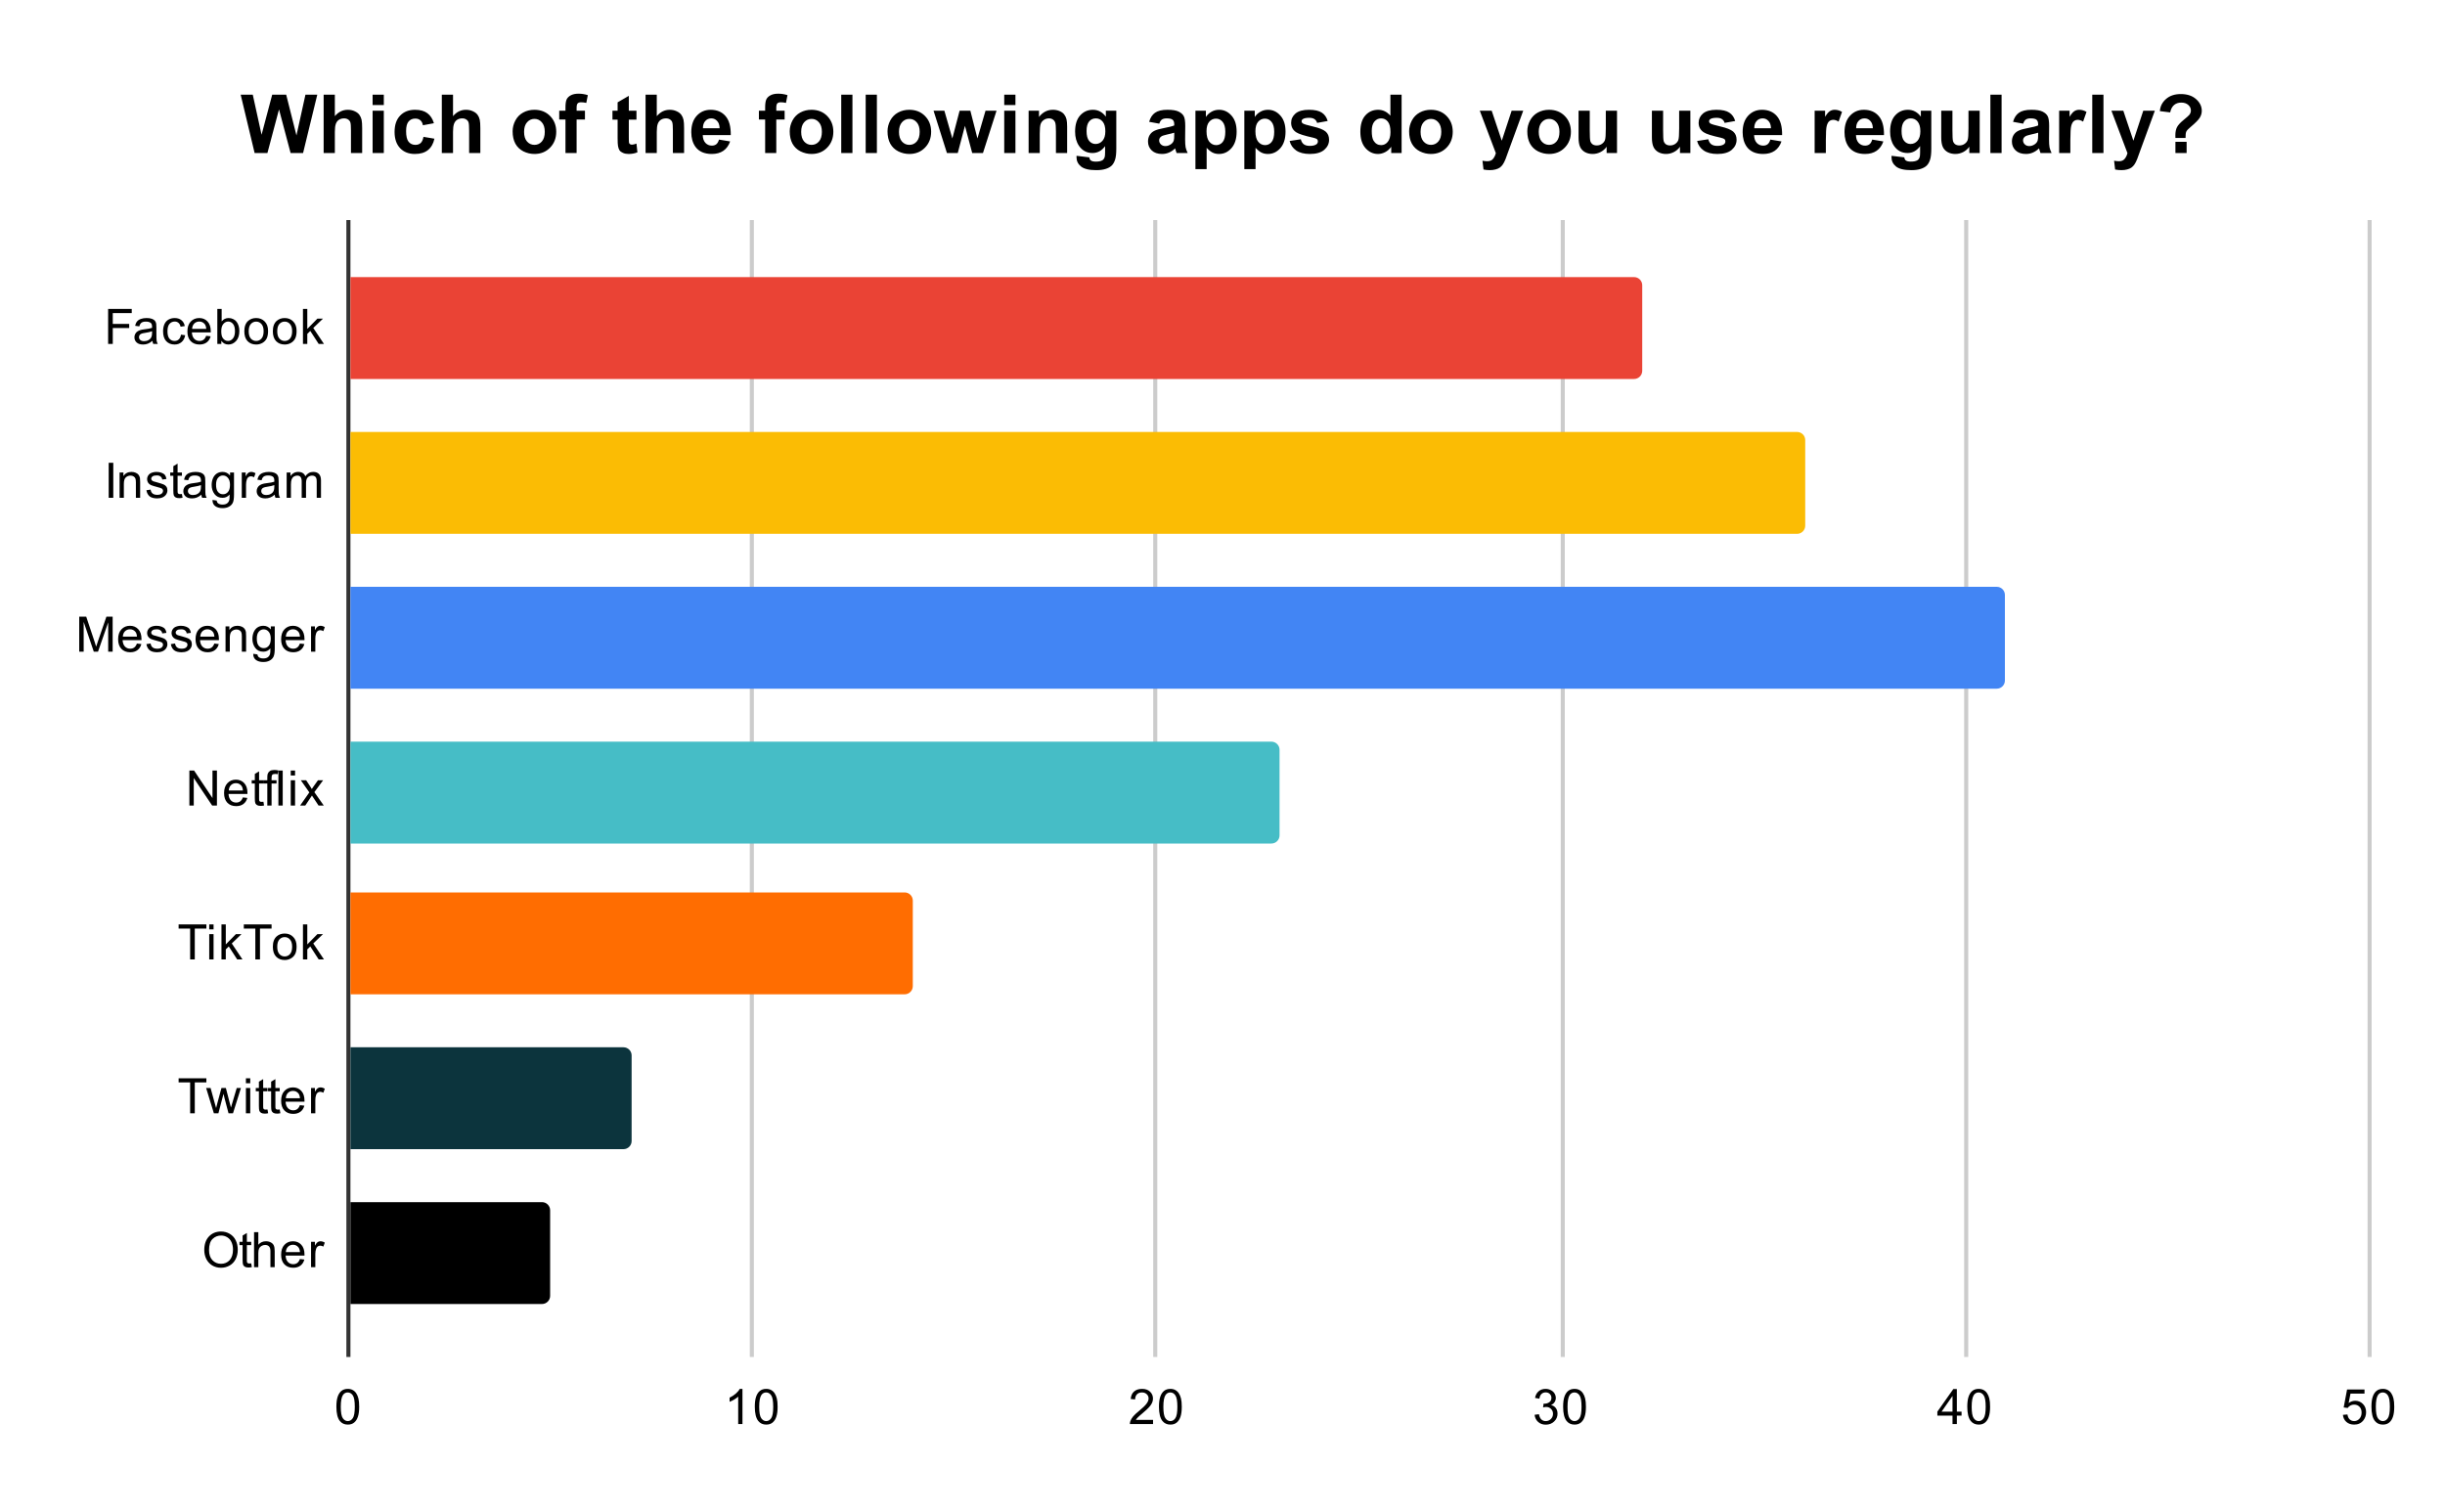 <svg version="1.1" viewBox="0.0 0.0 600.0 371.0" fill="none" stroke="none" stroke-linecap="square" stroke-miterlimit="10" width="600" height="371" xmlns:xlink="http://www.w3.org/1999/xlink" xmlns="http://www.w3.org/2000/svg"><path fill="#ffffff" d="M0 0L600.0 0L600.0 371.0L0 371.0L0 0Z" fill-rule="nonzero"/><path stroke="#333333" stroke-width="1.0" stroke-linecap="butt" d="M85.5 54.5L85.5 332.5" fill-rule="nonzero"/><path stroke="#cccccc" stroke-width="1.0" stroke-linecap="butt" d="M184.5 54.5L184.5 332.5" fill-rule="nonzero"/><path stroke="#cccccc" stroke-width="1.0" stroke-linecap="butt" d="M283.5 54.5L283.5 332.5" fill-rule="nonzero"/><path stroke="#cccccc" stroke-width="1.0" stroke-linecap="butt" d="M383.5 54.5L383.5 332.5" fill-rule="nonzero"/><path stroke="#cccccc" stroke-width="1.0" stroke-linecap="butt" d="M482.5 54.5L482.5 332.5" fill-rule="nonzero"/><path stroke="#cccccc" stroke-width="1.0" stroke-linecap="butt" d="M581.5 54.5L581.5 332.5" fill-rule="nonzero"/><clipPath id="id_0"><path d="M85.55 54.917L581.45 54.917L581.45 332.45L85.55 332.45L85.55 54.917Z" clip-rule="nonzero"/></clipPath><path stroke="#000000" stroke-width="2.0" stroke-linecap="butt" stroke-opacity="0.0" clip-path="url(#id_0)" d="M86.0 93.0L86.0 68.0L401.0 68.0C402.105 68.0 403.0 68.895 403.0 70.0L403.0 91.0C403.0 92.105 402.105 93.0 401.0 93.0Z" fill-rule="nonzero"/><path fill="#ea4335" clip-path="url(#id_0)" d="M86.0 93.0L86.0 68.0L401.0 68.0C402.105 68.0 403.0 68.895 403.0 70.0L403.0 91.0C403.0 92.105 402.105 93.0 401.0 93.0Z" fill-rule="nonzero"/><path stroke="#000000" stroke-width="2.0" stroke-linecap="butt" stroke-opacity="0.0" clip-path="url(#id_0)" d="M86.0 131.0L86.0 106.0L441.0 106.0C442.105 106.0 443.0 106.895 443.0 108.0L443.0 129.0C443.0 130.105 442.105 131.0 441.0 131.0Z" fill-rule="nonzero"/><path fill="#fbbc04" clip-path="url(#id_0)" d="M86.0 131.0L86.0 106.0L441.0 106.0C442.105 106.0 443.0 106.895 443.0 108.0L443.0 129.0C443.0 130.105 442.105 131.0 441.0 131.0Z" fill-rule="nonzero"/><path stroke="#000000" stroke-width="2.0" stroke-linecap="butt" stroke-opacity="0.0" clip-path="url(#id_0)" d="M86.0 169.0L86.0 144.0L490.0 144.0C491.105 144.0 492.0 144.895 492.0 146.0L492.0 167.0C492.0 168.105 491.105 169.0 490.0 169.0Z" fill-rule="nonzero"/><path fill="#4285f4" clip-path="url(#id_0)" d="M86.0 169.0L86.0 144.0L490.0 144.0C491.105 144.0 492.0 144.895 492.0 146.0L492.0 167.0C492.0 168.105 491.105 169.0 490.0 169.0Z" fill-rule="nonzero"/><path stroke="#000000" stroke-width="2.0" stroke-linecap="butt" stroke-opacity="0.0" clip-path="url(#id_0)" d="M86.0 207.0L86.0 182.0L312.0 182.0C313.105 182.0 314.0 182.895 314.0 184.0L314.0 205.0C314.0 206.105 313.105 207.0 312.0 207.0Z" fill-rule="nonzero"/><path fill="#46bdc6" clip-path="url(#id_0)" d="M86.0 207.0L86.0 182.0L312.0 182.0C313.105 182.0 314.0 182.895 314.0 184.0L314.0 205.0C314.0 206.105 313.105 207.0 312.0 207.0Z" fill-rule="nonzero"/><path stroke="#000000" stroke-width="2.0" stroke-linecap="butt" stroke-opacity="0.0" clip-path="url(#id_0)" d="M86.0 244.0L86.0 219.0L222.0 219.0C223.105 219.0 224.0 219.895 224.0 221.0L224.0 242.0C224.0 243.105 223.105 244.0 222.0 244.0Z" fill-rule="nonzero"/><path fill="#ff6d01" clip-path="url(#id_0)" d="M86.0 244.0L86.0 219.0L222.0 219.0C223.105 219.0 224.0 219.895 224.0 221.0L224.0 242.0C224.0 243.105 223.105 244.0 222.0 244.0Z" fill-rule="nonzero"/><path stroke="#000000" stroke-width="2.0" stroke-linecap="butt" stroke-opacity="0.0" clip-path="url(#id_0)" d="M86.0 282.0L86.0 257.0L153.0 257.0C154.105 257.0 155.0 257.895 155.0 259.0L155.0 280.0C155.0 281.105 154.105 282.0 153.0 282.0Z" fill-rule="nonzero"/><path fill="#0c343d" clip-path="url(#id_0)" d="M86.0 282.0L86.0 257.0L153.0 257.0C154.105 257.0 155.0 257.895 155.0 259.0L155.0 280.0C155.0 281.105 154.105 282.0 153.0 282.0Z" fill-rule="nonzero"/><path stroke="#000000" stroke-width="2.0" stroke-linecap="butt" stroke-opacity="0.0" clip-path="url(#id_0)" d="M86.0 320.0L86.0 295.0L133.0 295.0C134.105 295.0 135.0 295.895 135.0 297.0L135.0 318.0C135.0 319.105 134.105 320.0 133.0 320.0Z" fill-rule="nonzero"/><path fill="#000000" clip-path="url(#id_0)" d="M86.0 320.0L86.0 295.0L133.0 295.0C134.105 295.0 135.0 295.895 135.0 297.0L135.0 318.0C135.0 319.105 134.105 320.0 133.0 320.0Z" fill-rule="nonzero"/><path fill="#000000" d="M26.534 84.404L26.534 75.811L32.331 75.811L32.331 76.826L27.675 76.826L27.675 79.483L31.706 79.483L31.706 80.498L27.675 80.498L27.675 84.404L26.534 84.404ZM37.409 83.639Q36.816 84.139 36.269 84.342Q35.737 84.545 35.112 84.545Q34.081 84.545 33.534 84.045Q32.987 83.545 32.987 82.764Q32.987 82.311 33.191 81.936Q33.394 81.545 33.737 81.326Q34.081 81.092 34.503 80.983Q34.8 80.889 35.441 80.811Q36.706 80.67 37.316 80.451Q37.316 80.233 37.316 80.186Q37.316 79.529 37.019 79.264Q36.612 78.92 35.816 78.92Q35.081 78.92 34.722 79.186Q34.362 79.436 34.191 80.092L33.159 79.951Q33.3 79.295 33.628 78.889Q33.956 78.483 34.566 78.264Q35.175 78.045 35.972 78.045Q36.769 78.045 37.269 78.233Q37.769 78.42 38.003 78.701Q38.237 78.983 38.331 79.42Q38.378 79.686 38.378 80.389L38.378 81.795Q38.378 83.264 38.441 83.654Q38.519 84.045 38.722 84.404L37.612 84.404Q37.456 84.076 37.409 83.639ZM37.316 81.279Q36.737 81.514 35.597 81.686Q34.941 81.779 34.675 81.904Q34.409 82.014 34.253 82.233Q34.112 82.451 34.112 82.733Q34.112 83.154 34.425 83.436Q34.753 83.717 35.362 83.717Q35.972 83.717 36.441 83.451Q36.925 83.186 37.144 82.717Q37.316 82.358 37.316 81.67L37.316 81.279ZM44.409 82.123L45.441 82.264Q45.269 83.326 44.566 83.936Q43.862 84.545 42.847 84.545Q41.566 84.545 40.784 83.717Q40.019 82.873 40.019 81.311Q40.019 80.311 40.347 79.561Q40.691 78.795 41.362 78.42Q42.05 78.045 42.862 78.045Q43.862 78.045 44.503 78.561Q45.159 79.061 45.347 80.014L44.316 80.17Q44.175 79.545 43.8 79.233Q43.425 78.904 42.894 78.904Q42.097 78.904 41.597 79.483Q41.097 80.045 41.097 81.279Q41.097 82.545 41.581 83.108Q42.066 83.67 42.831 83.67Q43.456 83.67 43.862 83.295Q44.284 82.92 44.409 82.123ZM50.597 82.404L51.691 82.529Q51.441 83.483 50.737 84.014Q50.034 84.545 48.956 84.545Q47.597 84.545 46.784 83.701Q45.987 82.858 45.987 81.342Q45.987 79.779 46.8 78.92Q47.612 78.045 48.894 78.045Q50.144 78.045 50.925 78.889Q51.722 79.733 51.722 81.279Q51.722 81.373 51.722 81.561L47.081 81.561Q47.144 82.592 47.659 83.139Q48.175 83.67 48.956 83.67Q49.534 83.67 49.941 83.373Q50.362 83.061 50.597 82.404ZM47.144 80.701L50.612 80.701Q50.55 79.904 50.222 79.514Q49.706 78.904 48.909 78.904Q48.175 78.904 47.675 79.389Q47.191 79.873 47.144 80.701ZM54.316 84.404L53.331 84.404L53.331 75.811L54.394 75.811L54.394 78.873Q55.066 78.045 56.097 78.045Q56.675 78.045 57.175 78.279Q57.691 78.498 58.019 78.92Q58.362 79.342 58.55 79.936Q58.737 80.529 58.737 81.201Q58.737 82.795 57.941 83.67Q57.144 84.545 56.05 84.545Q54.941 84.545 54.316 83.623L54.316 84.404ZM54.3 81.248Q54.3 82.358 54.612 82.858Q55.112 83.67 55.956 83.67Q56.644 83.67 57.144 83.076Q57.659 82.483 57.659 81.279Q57.659 80.061 57.175 79.483Q56.691 78.904 56.003 78.904Q55.316 78.904 54.8 79.514Q54.3 80.108 54.3 81.248ZM59.956 81.295Q59.956 79.561 60.909 78.733Q61.706 78.045 62.862 78.045Q64.144 78.045 64.956 78.889Q65.784 79.717 65.784 81.201Q65.784 82.404 65.425 83.092Q65.066 83.779 64.362 84.17Q63.675 84.545 62.862 84.545Q61.566 84.545 60.753 83.717Q59.956 82.873 59.956 81.295ZM61.034 81.295Q61.034 82.483 61.55 83.076Q62.081 83.67 62.862 83.67Q63.659 83.67 64.175 83.076Q64.691 82.483 64.691 81.264Q64.691 80.108 64.159 79.514Q63.644 78.92 62.862 78.92Q62.081 78.92 61.55 79.514Q61.034 80.092 61.034 81.295ZM66.956 81.295Q66.956 79.561 67.909 78.733Q68.706 78.045 69.862 78.045Q71.144 78.045 71.956 78.889Q72.784 79.717 72.784 81.201Q72.784 82.404 72.425 83.092Q72.066 83.779 71.362 84.17Q70.675 84.545 69.862 84.545Q68.566 84.545 67.753 83.717Q66.956 82.873 66.956 81.295ZM68.034 81.295Q68.034 82.483 68.55 83.076Q69.081 83.67 69.862 83.67Q70.659 83.67 71.175 83.076Q71.691 82.483 71.691 81.264Q71.691 80.108 71.159 79.514Q70.644 78.92 69.862 78.92Q69.081 78.92 68.55 79.514Q68.034 80.092 68.034 81.295ZM74.347 84.404L74.347 75.811L75.409 75.811L75.409 80.717L77.894 78.186L79.269 78.186L76.878 80.483L79.503 84.404L78.206 84.404L76.144 81.217L75.409 81.936L75.409 84.404L74.347 84.404Z" fill-rule="nonzero"/><path fill="#000000" d="M26.675 122.164L26.675 113.57L27.8 113.57L27.8 122.164L26.675 122.164ZM29.347 122.164L29.347 115.945L30.284 115.945L30.284 116.82Q30.972 115.805 32.269 115.805Q32.831 115.805 33.3 116.008Q33.784 116.211 34.019 116.539Q34.253 116.867 34.347 117.305Q34.394 117.602 34.394 118.336L34.394 122.164L33.347 122.164L33.347 118.383Q33.347 117.727 33.222 117.414Q33.097 117.102 32.784 116.914Q32.472 116.711 32.05 116.711Q31.378 116.711 30.878 117.148Q30.394 117.57 30.394 118.758L30.394 122.164L29.347 122.164ZM35.925 120.305L36.956 120.148Q37.05 120.773 37.441 121.102Q37.847 121.43 38.581 121.43Q39.3 121.43 39.644 121.148Q40.003 120.852 40.003 120.445Q40.003 120.086 39.691 119.883Q39.472 119.742 38.612 119.523Q37.456 119.227 37.003 119.023Q36.566 118.805 36.331 118.43Q36.097 118.055 36.097 117.586Q36.097 117.18 36.284 116.82Q36.472 116.461 36.8 116.227Q37.05 116.055 37.472 115.93Q37.894 115.805 38.394 115.805Q39.112 115.805 39.659 116.023Q40.222 116.227 40.487 116.586Q40.753 116.945 40.847 117.539L39.816 117.68Q39.753 117.211 39.409 116.945Q39.081 116.664 38.456 116.664Q37.737 116.664 37.425 116.914Q37.112 117.148 37.112 117.477Q37.112 117.68 37.237 117.836Q37.378 118.008 37.644 118.117Q37.8 118.18 38.581 118.383Q39.706 118.695 40.144 118.883Q40.581 119.07 40.831 119.43Q41.081 119.789 41.081 120.336Q41.081 120.867 40.769 121.336Q40.472 121.789 39.894 122.055Q39.316 122.305 38.581 122.305Q37.362 122.305 36.722 121.805Q36.097 121.289 35.925 120.305ZM44.644 121.227L44.8 122.148Q44.347 122.242 44.003 122.242Q43.425 122.242 43.112 122.07Q42.8 121.883 42.659 121.586Q42.534 121.289 42.534 120.336L42.534 116.758L41.769 116.758L41.769 115.945L42.534 115.945L42.534 114.398L43.581 113.773L43.581 115.945L44.644 115.945L44.644 116.758L43.581 116.758L43.581 120.398Q43.581 120.852 43.628 120.977Q43.691 121.102 43.816 121.18Q43.941 121.258 44.175 121.258Q44.362 121.258 44.644 121.227ZM49.409 121.398Q48.816 121.898 48.269 122.102Q47.737 122.305 47.112 122.305Q46.081 122.305 45.534 121.805Q44.987 121.305 44.987 120.523Q44.987 120.07 45.191 119.695Q45.394 119.305 45.737 119.086Q46.081 118.852 46.503 118.742Q46.8 118.648 47.441 118.57Q48.706 118.43 49.316 118.211Q49.316 117.992 49.316 117.945Q49.316 117.289 49.019 117.023Q48.612 116.68 47.816 116.68Q47.081 116.68 46.722 116.945Q46.362 117.195 46.191 117.852L45.159 117.711Q45.3 117.055 45.628 116.648Q45.956 116.242 46.566 116.023Q47.175 115.805 47.972 115.805Q48.769 115.805 49.269 115.992Q49.769 116.18 50.003 116.461Q50.237 116.742 50.331 117.18Q50.378 117.445 50.378 118.148L50.378 119.555Q50.378 121.023 50.441 121.414Q50.519 121.805 50.722 122.164L49.612 122.164Q49.456 121.836 49.409 121.398ZM49.316 119.039Q48.737 119.273 47.597 119.445Q46.941 119.539 46.675 119.664Q46.409 119.773 46.253 119.992Q46.112 120.211 46.112 120.492Q46.112 120.914 46.425 121.195Q46.753 121.477 47.362 121.477Q47.972 121.477 48.441 121.211Q48.925 120.945 49.144 120.477Q49.316 120.117 49.316 119.43L49.316 119.039ZM52.144 122.68L53.175 122.836Q53.237 123.305 53.534 123.523Q53.925 123.82 54.597 123.82Q55.331 123.82 55.722 123.523Q56.128 123.227 56.269 122.711Q56.362 122.383 56.347 121.352Q55.659 122.164 54.628 122.164Q53.347 122.164 52.644 121.242Q51.941 120.305 51.941 119.023Q51.941 118.133 52.253 117.383Q52.581 116.617 53.191 116.211Q53.8 115.805 54.628 115.805Q55.737 115.805 56.456 116.695L56.456 115.945L57.425 115.945L57.425 121.32Q57.425 122.773 57.128 123.383Q56.831 123.992 56.191 124.336Q55.55 124.695 54.612 124.695Q53.503 124.695 52.816 124.195Q52.128 123.695 52.144 122.68ZM53.019 118.945Q53.019 120.164 53.503 120.727Q53.987 121.289 54.722 121.289Q55.456 121.289 55.941 120.727Q56.441 120.164 56.441 118.977Q56.441 117.836 55.925 117.258Q55.425 116.68 54.706 116.68Q54.003 116.68 53.503 117.258Q53.019 117.82 53.019 118.945ZM59.331 122.164L59.331 115.945L60.284 115.945L60.284 116.883Q60.644 116.227 60.941 116.023Q61.253 115.805 61.628 115.805Q62.159 115.805 62.706 116.133L62.347 117.117Q61.956 116.883 61.581 116.883Q61.222 116.883 60.941 117.102Q60.675 117.305 60.566 117.68Q60.378 118.242 60.378 118.898L60.378 122.164L59.331 122.164ZM67.409 121.398Q66.816 121.898 66.269 122.102Q65.737 122.305 65.112 122.305Q64.081 122.305 63.534 121.805Q62.987 121.305 62.987 120.523Q62.987 120.07 63.191 119.695Q63.394 119.305 63.737 119.086Q64.081 118.852 64.503 118.742Q64.8 118.648 65.441 118.57Q66.706 118.43 67.316 118.211Q67.316 117.992 67.316 117.945Q67.316 117.289 67.019 117.023Q66.612 116.68 65.816 116.68Q65.081 116.68 64.722 116.945Q64.362 117.195 64.191 117.852L63.159 117.711Q63.3 117.055 63.628 116.648Q63.956 116.242 64.566 116.023Q65.175 115.805 65.972 115.805Q66.769 115.805 67.269 115.992Q67.769 116.18 68.003 116.461Q68.237 116.742 68.331 117.18Q68.378 117.445 68.378 118.148L68.378 119.555Q68.378 121.023 68.441 121.414Q68.519 121.805 68.722 122.164L67.612 122.164Q67.456 121.836 67.409 121.398ZM67.316 119.039Q66.737 119.273 65.597 119.445Q64.941 119.539 64.675 119.664Q64.409 119.773 64.253 119.992Q64.112 120.211 64.112 120.492Q64.112 120.914 64.425 121.195Q64.753 121.477 65.362 121.477Q65.972 121.477 66.441 121.211Q66.925 120.945 67.144 120.477Q67.316 120.117 67.316 119.43L67.316 119.039ZM70.347 122.164L70.347 115.945L71.284 115.945L71.284 116.82Q71.581 116.352 72.066 116.086Q72.55 115.805 73.175 115.805Q73.862 115.805 74.3 116.086Q74.753 116.367 74.925 116.883Q75.675 115.805 76.847 115.805Q77.784 115.805 78.269 116.32Q78.769 116.82 78.769 117.898L78.769 122.164L77.722 122.164L77.722 118.242Q77.722 117.617 77.612 117.336Q77.519 117.055 77.253 116.883Q76.987 116.711 76.612 116.711Q75.956 116.711 75.519 117.148Q75.097 117.586 75.097 118.555L75.097 122.164L74.034 122.164L74.034 118.117Q74.034 117.414 73.769 117.07Q73.519 116.711 72.941 116.711Q72.487 116.711 72.112 116.945Q71.737 117.18 71.566 117.633Q71.394 118.086 71.394 118.93L71.394 122.164L70.347 122.164Z" fill-rule="nonzero"/><path fill="#000000" d="M19.441 159.924L19.441 151.33L21.159 151.33L23.191 157.408Q23.472 158.267 23.597 158.689Q23.738 158.221 24.05 157.314L26.113 151.33L27.644 151.33L27.644 159.924L26.55 159.924L26.55 152.736L24.05 159.924L23.019 159.924L20.534 152.611L20.534 159.924L19.441 159.924ZM33.597 157.924L34.691 158.049Q34.441 159.002 33.737 159.533Q33.034 160.064 31.956 160.064Q30.597 160.064 29.784 159.221Q28.988 158.377 28.988 156.861Q28.988 155.299 29.8 154.439Q30.613 153.564 31.894 153.564Q33.144 153.564 33.925 154.408Q34.722 155.252 34.722 156.799Q34.722 156.892 34.722 157.08L30.081 157.08Q30.144 158.111 30.659 158.658Q31.175 159.189 31.956 159.189Q32.534 159.189 32.941 158.892Q33.362 158.58 33.597 157.924ZM30.144 156.221L33.612 156.221Q33.55 155.424 33.222 155.033Q32.706 154.424 31.909 154.424Q31.175 154.424 30.675 154.908Q30.191 155.392 30.144 156.221ZM35.925 158.064L36.956 157.908Q37.05 158.533 37.441 158.861Q37.847 159.189 38.581 159.189Q39.3 159.189 39.644 158.908Q40.003 158.611 40.003 158.205Q40.003 157.846 39.691 157.642Q39.472 157.502 38.612 157.283Q37.456 156.986 37.003 156.783Q36.566 156.564 36.331 156.189Q36.097 155.814 36.097 155.346Q36.097 154.939 36.284 154.58Q36.472 154.221 36.8 153.986Q37.05 153.814 37.472 153.689Q37.894 153.564 38.394 153.564Q39.112 153.564 39.659 153.783Q40.222 153.986 40.487 154.346Q40.753 154.705 40.847 155.299L39.816 155.439Q39.753 154.971 39.409 154.705Q39.081 154.424 38.456 154.424Q37.737 154.424 37.425 154.674Q37.112 154.908 37.112 155.236Q37.112 155.439 37.237 155.596Q37.378 155.767 37.644 155.877Q37.8 155.939 38.581 156.142Q39.706 156.455 40.144 156.642Q40.581 156.83 40.831 157.189Q41.081 157.549 41.081 158.096Q41.081 158.627 40.769 159.096Q40.472 159.549 39.894 159.814Q39.316 160.064 38.581 160.064Q37.362 160.064 36.722 159.564Q36.097 159.049 35.925 158.064ZM41.925 158.064L42.956 157.908Q43.05 158.533 43.441 158.861Q43.847 159.189 44.581 159.189Q45.3 159.189 45.644 158.908Q46.003 158.611 46.003 158.205Q46.003 157.846 45.691 157.642Q45.472 157.502 44.612 157.283Q43.456 156.986 43.003 156.783Q42.566 156.564 42.331 156.189Q42.097 155.814 42.097 155.346Q42.097 154.939 42.284 154.58Q42.472 154.221 42.8 153.986Q43.05 153.814 43.472 153.689Q43.894 153.564 44.394 153.564Q45.112 153.564 45.659 153.783Q46.222 153.986 46.487 154.346Q46.753 154.705 46.847 155.299L45.816 155.439Q45.753 154.971 45.409 154.705Q45.081 154.424 44.456 154.424Q43.737 154.424 43.425 154.674Q43.112 154.908 43.112 155.236Q43.112 155.439 43.237 155.596Q43.378 155.767 43.644 155.877Q43.8 155.939 44.581 156.142Q45.706 156.455 46.144 156.642Q46.581 156.83 46.831 157.189Q47.081 157.549 47.081 158.096Q47.081 158.627 46.769 159.096Q46.472 159.549 45.894 159.814Q45.316 160.064 44.581 160.064Q43.362 160.064 42.722 159.564Q42.097 159.049 41.925 158.064ZM52.597 157.924L53.691 158.049Q53.441 159.002 52.737 159.533Q52.034 160.064 50.956 160.064Q49.597 160.064 48.784 159.221Q47.987 158.377 47.987 156.861Q47.987 155.299 48.8 154.439Q49.612 153.564 50.894 153.564Q52.144 153.564 52.925 154.408Q53.722 155.252 53.722 156.799Q53.722 156.892 53.722 157.08L49.081 157.08Q49.144 158.111 49.659 158.658Q50.175 159.189 50.956 159.189Q51.534 159.189 51.941 158.892Q52.362 158.58 52.597 157.924ZM49.144 156.221L52.612 156.221Q52.55 155.424 52.222 155.033Q51.706 154.424 50.909 154.424Q50.175 154.424 49.675 154.908Q49.191 155.392 49.144 156.221ZM55.347 159.924L55.347 153.705L56.284 153.705L56.284 154.58Q56.972 153.564 58.269 153.564Q58.831 153.564 59.3 153.767Q59.784 153.971 60.019 154.299Q60.253 154.627 60.347 155.064Q60.394 155.361 60.394 156.096L60.394 159.924L59.347 159.924L59.347 156.142Q59.347 155.486 59.222 155.174Q59.097 154.861 58.784 154.674Q58.472 154.471 58.05 154.471Q57.378 154.471 56.878 154.908Q56.394 155.33 56.394 156.517L56.394 159.924L55.347 159.924ZM62.144 160.439L63.175 160.596Q63.237 161.064 63.534 161.283Q63.925 161.58 64.597 161.58Q65.331 161.58 65.722 161.283Q66.128 160.986 66.269 160.471Q66.362 160.142 66.347 159.111Q65.659 159.924 64.628 159.924Q63.347 159.924 62.644 159.002Q61.941 158.064 61.941 156.783Q61.941 155.892 62.253 155.142Q62.581 154.377 63.191 153.971Q63.8 153.564 64.628 153.564Q65.737 153.564 66.456 154.455L66.456 153.705L67.425 153.705L67.425 159.08Q67.425 160.533 67.128 161.142Q66.831 161.752 66.191 162.096Q65.55 162.455 64.612 162.455Q63.503 162.455 62.816 161.955Q62.128 161.455 62.144 160.439ZM63.019 156.705Q63.019 157.924 63.503 158.486Q63.987 159.049 64.722 159.049Q65.456 159.049 65.941 158.486Q66.441 157.924 66.441 156.736Q66.441 155.596 65.925 155.017Q65.425 154.439 64.706 154.439Q64.003 154.439 63.503 155.017Q63.019 155.58 63.019 156.705ZM73.597 157.924L74.691 158.049Q74.441 159.002 73.737 159.533Q73.034 160.064 71.956 160.064Q70.597 160.064 69.784 159.221Q68.987 158.377 68.987 156.861Q68.987 155.299 69.8 154.439Q70.612 153.564 71.894 153.564Q73.144 153.564 73.925 154.408Q74.722 155.252 74.722 156.799Q74.722 156.892 74.722 157.08L70.081 157.08Q70.144 158.111 70.659 158.658Q71.175 159.189 71.956 159.189Q72.534 159.189 72.941 158.892Q73.362 158.58 73.597 157.924ZM70.144 156.221L73.612 156.221Q73.55 155.424 73.222 155.033Q72.706 154.424 71.909 154.424Q71.175 154.424 70.675 154.908Q70.191 155.392 70.144 156.221ZM76.331 159.924L76.331 153.705L77.284 153.705L77.284 154.642Q77.644 153.986 77.941 153.783Q78.253 153.564 78.628 153.564Q79.159 153.564 79.706 153.892L79.347 154.877Q78.956 154.642 78.581 154.642Q78.222 154.642 77.941 154.861Q77.675 155.064 77.566 155.439Q77.378 156.002 77.378 156.658L77.378 159.924L76.331 159.924Z" fill-rule="nonzero"/><path fill="#000000" d="M46.472 197.683L46.472 189.09L47.628 189.09L52.144 195.84L52.144 189.09L53.237 189.09L53.237 197.683L52.066 197.683L47.55 190.933L47.55 197.683L46.472 197.683ZM59.597 195.683L60.691 195.808Q60.441 196.761 59.737 197.293Q59.034 197.824 57.956 197.824Q56.597 197.824 55.784 196.98Q54.987 196.136 54.987 194.621Q54.987 193.058 55.8 192.199Q56.612 191.324 57.894 191.324Q59.144 191.324 59.925 192.168Q60.722 193.011 60.722 194.558Q60.722 194.652 60.722 194.84L56.081 194.84Q56.144 195.871 56.659 196.418Q57.175 196.949 57.956 196.949Q58.534 196.949 58.941 196.652Q59.362 196.34 59.597 195.683ZM56.144 193.98L59.612 193.98Q59.55 193.183 59.222 192.793Q58.706 192.183 57.909 192.183Q57.175 192.183 56.675 192.668Q56.191 193.152 56.144 193.98ZM64.644 196.746L64.8 197.668Q64.347 197.761 64.003 197.761Q63.425 197.761 63.112 197.59Q62.8 197.402 62.659 197.105Q62.534 196.808 62.534 195.855L62.534 192.277L61.769 192.277L61.769 191.465L62.534 191.465L62.534 189.918L63.581 189.293L63.581 191.465L64.644 191.465L64.644 192.277L63.581 192.277L63.581 195.918Q63.581 196.371 63.628 196.496Q63.691 196.621 63.816 196.699Q63.941 196.777 64.175 196.777Q64.362 196.777 64.644 196.746ZM65.597 197.683L65.597 192.277L64.659 192.277L64.659 191.465L65.597 191.465L65.597 190.793Q65.597 190.168 65.706 189.871Q65.862 189.449 66.237 189.199Q66.628 188.949 67.316 188.949Q67.769 188.949 68.3 189.058L68.144 189.965Q67.816 189.918 67.519 189.918Q67.034 189.918 66.831 190.121Q66.644 190.324 66.644 190.886L66.644 191.465L67.862 191.465L67.862 192.277L66.644 192.277L66.644 197.683L65.597 197.683ZM68.316 197.683L68.316 189.09L69.378 189.09L69.378 197.683L68.316 197.683ZM71.347 190.308L71.347 189.09L72.409 189.09L72.409 190.308L71.347 190.308ZM71.347 197.683L71.347 191.465L72.409 191.465L72.409 197.683L71.347 197.683ZM73.644 197.683L75.909 194.449L73.816 191.465L75.128 191.465L76.081 192.918Q76.347 193.34 76.519 193.621Q76.769 193.23 76.987 192.933L78.034 191.465L79.3 191.465L77.144 194.386L79.456 197.683L78.175 197.683L76.894 195.746L76.55 195.23L74.909 197.683L73.644 197.683Z" fill-rule="nonzero"/><path fill="#000000" d="M46.659 235.443L46.659 227.865L43.831 227.865L43.831 226.849L50.644 226.849L50.644 227.865L47.8 227.865L47.8 235.443L46.659 235.443ZM51.347 228.068L51.347 226.849L52.409 226.849L52.409 228.068L51.347 228.068ZM51.347 235.443L51.347 229.224L52.409 229.224L52.409 235.443L51.347 235.443ZM54.347 235.443L54.347 226.849L55.409 226.849L55.409 231.755L57.894 229.224L59.269 229.224L56.878 231.521L59.503 235.443L58.206 235.443L56.144 232.255L55.409 232.974L55.409 235.443L54.347 235.443ZM62.659 235.443L62.659 227.865L59.831 227.865L59.831 226.849L66.644 226.849L66.644 227.865L63.8 227.865L63.8 235.443L62.659 235.443ZM66.956 232.334Q66.956 230.599 67.909 229.771Q68.706 229.084 69.862 229.084Q71.144 229.084 71.956 229.927Q72.784 230.755 72.784 232.24Q72.784 233.443 72.425 234.13Q72.066 234.818 71.362 235.209Q70.675 235.584 69.862 235.584Q68.566 235.584 67.753 234.755Q66.956 233.912 66.956 232.334ZM68.034 232.334Q68.034 233.521 68.55 234.115Q69.081 234.709 69.862 234.709Q70.659 234.709 71.175 234.115Q71.691 233.521 71.691 232.302Q71.691 231.146 71.159 230.552Q70.644 229.959 69.862 229.959Q69.081 229.959 68.55 230.552Q68.034 231.13 68.034 232.334ZM74.347 235.443L74.347 226.849L75.409 226.849L75.409 231.755L77.894 229.224L79.269 229.224L76.878 231.521L79.503 235.443L78.206 235.443L76.144 232.255L75.409 232.974L75.409 235.443L74.347 235.443Z" fill-rule="nonzero"/><path fill="#000000" d="M46.659 273.203L46.659 265.624L43.831 265.624L43.831 264.609L50.644 264.609L50.644 265.624L47.8 265.624L47.8 273.203L46.659 273.203ZM52.487 273.203L50.581 266.984L51.675 266.984L52.659 270.578L53.034 271.906Q53.066 271.812 53.362 270.624L54.347 266.984L55.425 266.984L56.362 270.593L56.675 271.781L57.034 270.578L58.097 266.984L59.128 266.984L57.175 273.203L56.081 273.203L55.097 269.468L54.847 268.421L53.597 273.203L52.487 273.203ZM60.347 265.828L60.347 264.609L61.409 264.609L61.409 265.828L60.347 265.828ZM60.347 273.203L60.347 266.984L61.409 266.984L61.409 273.203L60.347 273.203ZM65.644 272.265L65.8 273.187Q65.347 273.281 65.003 273.281Q64.425 273.281 64.112 273.109Q63.8 272.921 63.659 272.624Q63.534 272.328 63.534 271.374L63.534 267.796L62.769 267.796L62.769 266.984L63.534 266.984L63.534 265.437L64.581 264.812L64.581 266.984L65.644 266.984L65.644 267.796L64.581 267.796L64.581 271.437Q64.581 271.89 64.628 272.015Q64.691 272.14 64.816 272.218Q64.941 272.296 65.175 272.296Q65.362 272.296 65.644 272.265ZM68.644 272.265L68.8 273.187Q68.347 273.281 68.003 273.281Q67.425 273.281 67.112 273.109Q66.8 272.921 66.659 272.624Q66.534 272.328 66.534 271.374L66.534 267.796L65.769 267.796L65.769 266.984L66.534 266.984L66.534 265.437L67.581 264.812L67.581 266.984L68.644 266.984L68.644 267.796L67.581 267.796L67.581 271.437Q67.581 271.89 67.628 272.015Q67.691 272.14 67.816 272.218Q67.941 272.296 68.175 272.296Q68.362 272.296 68.644 272.265ZM73.597 271.203L74.691 271.328Q74.441 272.281 73.737 272.812Q73.034 273.343 71.956 273.343Q70.597 273.343 69.784 272.499Q68.987 271.656 68.987 270.14Q68.987 268.578 69.8 267.718Q70.612 266.843 71.894 266.843Q73.144 266.843 73.925 267.687Q74.722 268.531 74.722 270.078Q74.722 270.171 74.722 270.359L70.081 270.359Q70.144 271.39 70.659 271.937Q71.175 272.468 71.956 272.468Q72.534 272.468 72.941 272.171Q73.362 271.859 73.597 271.203ZM70.144 269.499L73.612 269.499Q73.55 268.703 73.222 268.312Q72.706 267.703 71.909 267.703Q71.175 267.703 70.675 268.187Q70.191 268.671 70.144 269.499ZM76.331 273.203L76.331 266.984L77.284 266.984L77.284 267.921Q77.644 267.265 77.941 267.062Q78.253 266.843 78.628 266.843Q79.159 266.843 79.706 267.171L79.347 268.156Q78.956 267.921 78.581 267.921Q78.222 267.921 77.941 268.14Q77.675 268.343 77.566 268.718Q77.378 269.281 77.378 269.937L77.378 273.203L76.331 273.203Z" fill-rule="nonzero"/><path fill="#000000" d="M50.128 306.775Q50.128 304.634 51.269 303.431Q52.425 302.212 54.237 302.212Q55.441 302.212 56.394 302.79Q57.347 303.353 57.847 304.368Q58.347 305.384 58.347 306.681Q58.347 307.978 57.816 309.009Q57.284 310.04 56.316 310.572Q55.362 311.103 54.237 311.103Q53.019 311.103 52.066 310.525Q51.112 309.931 50.612 308.931Q50.128 307.915 50.128 306.775ZM51.3 306.79Q51.3 308.353 52.128 309.243Q52.972 310.134 54.237 310.134Q55.519 310.134 56.347 309.243Q57.175 308.337 57.175 306.665Q57.175 305.618 56.816 304.837Q56.472 304.056 55.784 303.634Q55.097 303.197 54.253 303.197Q53.05 303.197 52.175 304.025Q51.3 304.853 51.3 306.79ZM61.644 310.025L61.8 310.947Q61.347 311.04 61.003 311.04Q60.425 311.04 60.112 310.868Q59.8 310.681 59.659 310.384Q59.534 310.087 59.534 309.134L59.534 305.556L58.769 305.556L58.769 304.743L59.534 304.743L59.534 303.197L60.581 302.572L60.581 304.743L61.644 304.743L61.644 305.556L60.581 305.556L60.581 309.197Q60.581 309.65 60.628 309.775Q60.691 309.9 60.816 309.978Q60.941 310.056 61.175 310.056Q61.362 310.056 61.644 310.025ZM62.347 310.962L62.347 302.368L63.394 302.368L63.394 305.447Q64.128 304.603 65.253 304.603Q65.956 304.603 66.456 304.884Q66.972 305.15 67.191 305.634Q67.409 306.103 67.409 307.025L67.409 310.962L66.362 310.962L66.362 307.025Q66.362 306.228 66.019 305.868Q65.675 305.509 65.05 305.509Q64.581 305.509 64.159 305.759Q63.753 305.993 63.566 306.415Q63.394 306.822 63.394 307.556L63.394 310.962L62.347 310.962ZM73.597 308.962L74.691 309.087Q74.441 310.04 73.737 310.572Q73.034 311.103 71.956 311.103Q70.597 311.103 69.784 310.259Q68.987 309.415 68.987 307.9Q68.987 306.337 69.8 305.478Q70.612 304.603 71.894 304.603Q73.144 304.603 73.925 305.447Q74.722 306.29 74.722 307.837Q74.722 307.931 74.722 308.118L70.081 308.118Q70.144 309.15 70.659 309.697Q71.175 310.228 71.956 310.228Q72.534 310.228 72.941 309.931Q73.362 309.618 73.597 308.962ZM70.144 307.259L73.612 307.259Q73.55 306.462 73.222 306.072Q72.706 305.462 71.909 305.462Q71.175 305.462 70.675 305.947Q70.191 306.431 70.144 307.259ZM76.331 310.962L76.331 304.743L77.284 304.743L77.284 305.681Q77.644 305.025 77.941 304.822Q78.253 304.603 78.628 304.603Q79.159 304.603 79.706 304.931L79.347 305.915Q78.956 305.681 78.581 305.681Q78.222 305.681 77.941 305.9Q77.675 306.103 77.566 306.478Q77.378 307.04 77.378 307.697L77.378 310.962L76.331 310.962Z" fill-rule="nonzero"/><path fill="#000000" d="M82.55 345.216Q82.55 343.684 82.862 342.762Q83.175 341.825 83.784 341.325Q84.409 340.825 85.347 340.825Q86.034 340.825 86.55 341.106Q87.081 341.387 87.425 341.919Q87.769 342.434 87.956 343.184Q88.144 343.934 88.144 345.216Q88.144 346.731 87.831 347.653Q87.534 348.575 86.909 349.091Q86.3 349.591 85.347 349.591Q84.112 349.591 83.394 348.7Q82.55 347.637 82.55 345.216ZM83.628 345.216Q83.628 347.325 84.128 348.028Q84.628 348.731 85.347 348.731Q86.081 348.731 86.566 348.028Q87.066 347.325 87.066 345.216Q87.066 343.091 86.566 342.403Q86.081 341.7 85.331 341.7Q84.612 341.7 84.175 342.309Q83.628 343.091 83.628 345.216Z" fill-rule="nonzero"/><path fill="#000000" d="M182.199 349.45L181.152 349.45L181.152 342.731Q180.761 343.091 180.136 343.466Q179.527 343.825 179.042 343.997L179.042 342.981Q179.917 342.559 180.574 341.981Q181.246 341.387 181.527 340.825L182.199 340.825L182.199 349.45ZM185.23 345.216Q185.23 343.684 185.542 342.762Q185.855 341.825 186.464 341.325Q187.089 340.825 188.027 340.825Q188.714 340.825 189.23 341.106Q189.761 341.387 190.105 341.919Q190.449 342.434 190.636 343.184Q190.824 343.934 190.824 345.216Q190.824 346.731 190.511 347.653Q190.214 348.575 189.589 349.091Q188.98 349.591 188.027 349.591Q186.792 349.591 186.074 348.7Q185.23 347.637 185.23 345.216ZM186.308 345.216Q186.308 347.325 186.808 348.028Q187.308 348.731 188.027 348.731Q188.761 348.731 189.246 348.028Q189.746 347.325 189.746 345.216Q189.746 343.091 189.246 342.403Q188.761 341.7 188.011 341.7Q187.292 341.7 186.855 342.309Q186.308 343.091 186.308 345.216Z" fill-rule="nonzero"/><path fill="#000000" d="M282.957 348.434L282.957 349.45L277.269 349.45Q277.269 349.075 277.394 348.716Q277.613 348.137 278.082 347.575Q278.566 347.012 279.473 346.278Q280.879 345.122 281.363 344.45Q281.863 343.778 281.863 343.184Q281.863 342.559 281.41 342.137Q280.957 341.7 280.238 341.7Q279.473 341.7 279.019 342.153Q278.566 342.606 278.551 343.419L277.473 343.309Q277.582 342.091 278.301 341.466Q279.035 340.825 280.269 340.825Q281.504 340.825 282.223 341.512Q282.941 342.2 282.941 343.216Q282.941 343.731 282.723 344.231Q282.519 344.716 282.019 345.278Q281.535 345.825 280.41 346.778Q279.457 347.575 279.176 347.872Q278.91 348.153 278.738 348.434L282.957 348.434ZM284.41 345.216Q284.41 343.684 284.723 342.762Q285.035 341.825 285.644 341.325Q286.269 340.825 287.207 340.825Q287.894 340.825 288.41 341.106Q288.941 341.387 289.285 341.919Q289.629 342.434 289.816 343.184Q290.004 343.934 290.004 345.216Q290.004 346.731 289.691 347.653Q289.394 348.575 288.769 349.091Q288.16 349.591 287.207 349.591Q285.973 349.591 285.254 348.7Q284.41 347.637 284.41 345.216ZM285.488 345.216Q285.488 347.325 285.988 348.028Q286.488 348.731 287.207 348.731Q287.941 348.731 288.426 348.028Q288.926 347.325 288.926 345.216Q288.926 343.091 288.426 342.403Q287.941 341.7 287.191 341.7Q286.473 341.7 286.035 342.309Q285.488 343.091 285.488 345.216Z" fill-rule="nonzero"/><path fill="#000000" d="M376.59 347.184L377.652 347.044Q377.824 347.934 378.262 348.341Q378.699 348.731 379.324 348.731Q380.074 348.731 380.59 348.216Q381.106 347.7 381.106 346.934Q381.106 346.216 380.621 345.747Q380.152 345.262 379.418 345.262Q379.121 345.262 378.668 345.387L378.793 344.45Q378.902 344.466 378.965 344.466Q379.637 344.466 380.168 344.122Q380.715 343.762 380.715 343.028Q380.715 342.45 380.324 342.075Q379.934 341.684 379.309 341.684Q378.699 341.684 378.277 342.075Q377.871 342.466 377.762 343.231L376.699 343.044Q376.887 341.997 377.574 341.419Q378.262 340.825 379.277 340.825Q379.981 340.825 380.574 341.137Q381.168 341.434 381.481 341.95Q381.793 342.466 381.793 343.059Q381.793 343.606 381.496 344.075Q381.199 344.528 380.621 344.794Q381.371 344.966 381.793 345.528Q382.215 346.075 382.215 346.919Q382.215 348.044 381.387 348.825Q380.574 349.606 379.324 349.606Q378.199 349.606 377.449 348.934Q376.699 348.247 376.59 347.184ZM383.59 345.216Q383.59 343.684 383.902 342.762Q384.215 341.825 384.824 341.325Q385.449 340.825 386.387 340.825Q387.074 340.825 387.59 341.106Q388.121 341.387 388.465 341.919Q388.809 342.434 388.996 343.184Q389.184 343.934 389.184 345.216Q389.184 346.731 388.871 347.653Q388.574 348.575 387.949 349.091Q387.34 349.591 386.387 349.591Q385.152 349.591 384.434 348.7Q383.59 347.637 383.59 345.216ZM384.668 345.216Q384.668 347.325 385.168 348.028Q385.668 348.731 386.387 348.731Q387.121 348.731 387.606 348.028Q388.106 347.325 388.106 345.216Q388.106 343.091 387.606 342.403Q387.121 341.7 386.371 341.7Q385.652 341.7 385.215 342.309Q384.668 343.091 384.668 345.216Z" fill-rule="nonzero"/><path fill="#000000" d="M479.145 349.45L479.145 347.387L475.426 347.387L475.426 346.419L479.348 340.856L480.207 340.856L480.207 346.419L481.364 346.419L481.364 347.387L480.207 347.387L480.207 349.45L479.145 349.45ZM479.145 346.419L479.145 342.559L476.457 346.419L479.145 346.419ZM482.77 345.216Q482.77 343.684 483.082 342.762Q483.395 341.825 484.004 341.325Q484.629 340.825 485.567 340.825Q486.254 340.825 486.77 341.106Q487.301 341.387 487.645 341.919Q487.989 342.434 488.176 343.184Q488.364 343.934 488.364 345.216Q488.364 346.731 488.051 347.653Q487.754 348.575 487.129 349.091Q486.52 349.591 485.567 349.591Q484.332 349.591 483.614 348.7Q482.77 347.637 482.77 345.216ZM483.848 345.216Q483.848 347.325 484.348 348.028Q484.848 348.731 485.567 348.731Q486.301 348.731 486.786 348.028Q487.286 347.325 487.286 345.216Q487.286 343.091 486.786 342.403Q486.301 341.7 485.551 341.7Q484.832 341.7 484.395 342.309Q483.848 343.091 483.848 345.216Z" fill-rule="nonzero"/><path fill="#000000" d="M574.95 347.2L576.059 347.106Q576.184 347.919 576.622 348.325Q577.075 348.731 577.716 348.731Q578.466 348.731 578.997 348.153Q579.528 347.575 579.528 346.637Q579.528 345.731 579.013 345.216Q578.513 344.684 577.684 344.684Q577.184 344.684 576.763 344.919Q576.356 345.153 576.122 345.512L575.138 345.387L575.966 340.981L580.247 340.981L580.247 341.981L576.809 341.981L576.356 344.294Q577.122 343.747 577.966 343.747Q579.091 343.747 579.856 344.528Q580.638 345.309 580.638 346.544Q580.638 347.7 579.966 348.559Q579.138 349.591 577.716 349.591Q576.544 349.591 575.794 348.934Q575.059 348.278 574.95 347.2ZM581.95 345.216Q581.95 343.684 582.263 342.762Q582.575 341.825 583.184 341.325Q583.809 340.825 584.747 340.825Q585.434 340.825 585.95 341.106Q586.481 341.387 586.825 341.919Q587.169 342.434 587.356 343.184Q587.544 343.934 587.544 345.216Q587.544 346.731 587.231 347.653Q586.934 348.575 586.309 349.091Q585.7 349.591 584.747 349.591Q583.513 349.591 582.794 348.7Q581.95 347.637 581.95 345.216ZM583.028 345.216Q583.028 347.325 583.528 348.028Q584.028 348.731 584.747 348.731Q585.481 348.731 585.966 348.028Q586.466 347.325 586.466 345.216Q586.466 343.091 585.966 342.403Q585.481 341.7 584.731 341.7Q584.013 341.7 583.575 342.309Q583.028 343.091 583.028 345.216Z" fill-rule="nonzero"/><path fill="#000000" d="M62.484 37.55L59.062 23.238L62.031 23.238L64.188 33.066L66.797 23.238L70.234 23.238L72.75 33.237L74.953 23.238L77.859 23.238L74.375 37.55L71.312 37.55L68.469 26.847L65.625 37.55L62.484 37.55ZM82.172 23.238L82.172 28.503Q83.5 26.941 85.344 26.941Q86.297 26.941 87.047 27.3Q87.812 27.644 88.203 28.191Q88.594 28.738 88.734 29.409Q88.875 30.066 88.875 31.472L88.875 37.55L86.125 37.55L86.125 32.066Q86.125 30.441 85.969 30.003Q85.812 29.566 85.406 29.316Q85.016 29.05 84.422 29.05Q83.75 29.05 83.203 29.378Q82.672 29.706 82.422 30.378Q82.172 31.05 82.172 32.347L82.172 37.55L79.422 37.55L79.422 23.238L82.172 23.238ZM91.438 25.769L91.438 23.238L94.188 23.238L94.188 25.769L91.438 25.769ZM91.438 37.55L91.438 27.175L94.188 27.175L94.188 37.55L91.438 37.55ZM106.484 30.238L103.781 30.738Q103.641 29.925 103.156 29.519Q102.672 29.097 101.906 29.097Q100.875 29.097 100.266 29.816Q99.656 30.519 99.656 32.175Q99.656 34.019 100.266 34.784Q100.891 35.55 101.938 35.55Q102.719 35.55 103.219 35.112Q103.719 34.659 103.922 33.581L106.609 34.034Q106.203 35.894 105.0 36.847Q103.812 37.784 101.812 37.784Q99.531 37.784 98.172 36.347Q96.828 34.909 96.828 32.378Q96.828 29.8 98.188 28.378Q99.547 26.941 101.859 26.941Q103.75 26.941 104.859 27.769Q105.984 28.581 106.484 30.238ZM111.172 23.238L111.172 28.503Q112.5 26.941 114.344 26.941Q115.297 26.941 116.047 27.3Q116.812 27.644 117.203 28.191Q117.594 28.738 117.734 29.409Q117.875 30.066 117.875 31.472L117.875 37.55L115.125 37.55L115.125 32.066Q115.125 30.441 114.969 30.003Q114.812 29.566 114.406 29.316Q114.016 29.05 113.422 29.05Q112.75 29.05 112.203 29.378Q111.672 29.706 111.422 30.378Q111.172 31.05 111.172 32.347L111.172 37.55L108.422 37.55L108.422 23.238L111.172 23.238ZM125.797 32.222Q125.797 30.847 126.469 29.566Q127.156 28.284 128.391 27.613Q129.625 26.941 131.141 26.941Q133.5 26.941 135.0 28.472Q136.5 30.003 136.5 32.331Q136.5 34.691 134.984 36.237Q133.469 37.784 131.156 37.784Q129.734 37.784 128.438 37.144Q127.156 36.487 126.469 35.253Q125.797 34.003 125.797 32.222ZM128.609 32.362Q128.609 33.909 129.344 34.737Q130.078 35.55 131.156 35.55Q132.234 35.55 132.953 34.737Q133.688 33.909 133.688 32.347Q133.688 30.816 132.953 30.003Q132.234 29.175 131.156 29.175Q130.078 29.175 129.344 30.003Q128.609 30.816 128.609 32.362ZM137.234 27.175L138.766 27.175L138.766 26.394Q138.766 25.081 139.031 24.441Q139.312 23.8 140.062 23.394Q140.812 22.988 141.953 22.988Q143.125 22.988 144.25 23.347L143.875 25.253Q143.219 25.097 142.609 25.097Q142.016 25.097 141.75 25.378Q141.5 25.659 141.5 26.441L141.5 27.175L143.547 27.175L143.547 29.331L141.5 29.331L141.5 37.55L138.766 37.55L138.766 29.331L137.234 29.331L137.234 27.175ZM156.188 27.175L156.188 29.363L154.312 29.363L154.312 33.55Q154.312 34.816 154.359 35.034Q154.422 35.237 154.609 35.378Q154.812 35.503 155.078 35.503Q155.453 35.503 156.188 35.237L156.422 37.378Q155.453 37.784 154.25 37.784Q153.5 37.784 152.906 37.534Q152.312 37.284 152.031 36.894Q151.766 36.487 151.656 35.816Q151.562 35.347 151.562 33.894L151.562 29.363L150.297 29.363L150.297 27.175L151.562 27.175L151.562 25.113L154.312 23.519L154.312 27.175L156.188 27.175ZM161.172 23.238L161.172 28.503Q162.5 26.941 164.344 26.941Q165.297 26.941 166.047 27.3Q166.812 27.644 167.203 28.191Q167.594 28.738 167.734 29.409Q167.875 30.066 167.875 31.472L167.875 37.55L165.125 37.55L165.125 32.066Q165.125 30.441 164.969 30.003Q164.812 29.566 164.406 29.316Q164.016 29.05 163.422 29.05Q162.75 29.05 162.203 29.378Q161.672 29.706 161.422 30.378Q161.172 31.05 161.172 32.347L161.172 37.55L158.422 37.55L158.422 23.238L161.172 23.238ZM176.438 34.253L179.172 34.706Q178.656 36.206 177.516 37.003Q176.375 37.784 174.672 37.784Q171.953 37.784 170.656 36.019Q169.641 34.597 169.641 32.441Q169.641 29.863 170.984 28.409Q172.328 26.941 174.391 26.941Q176.703 26.941 178.031 28.472Q179.375 30.003 179.328 33.159L172.453 33.159Q172.484 34.378 173.109 35.066Q173.75 35.737 174.688 35.737Q175.344 35.737 175.781 35.394Q176.219 35.034 176.438 34.253ZM176.594 31.472Q176.562 30.284 175.969 29.675Q175.391 29.05 174.562 29.05Q173.656 29.05 173.078 29.691Q172.484 30.347 172.5 31.472L176.594 31.472ZM186.234 27.175L187.766 27.175L187.766 26.394Q187.766 25.081 188.031 24.441Q188.312 23.8 189.062 23.394Q189.812 22.988 190.953 22.988Q192.125 22.988 193.25 23.347L192.875 25.253Q192.219 25.097 191.609 25.097Q191.016 25.097 190.75 25.378Q190.5 25.659 190.5 26.441L190.5 27.175L192.547 27.175L192.547 29.331L190.5 29.331L190.5 37.55L187.766 37.55L187.766 29.331L186.234 29.331L186.234 27.175ZM193.797 32.222Q193.797 30.847 194.469 29.566Q195.156 28.284 196.391 27.613Q197.625 26.941 199.141 26.941Q201.5 26.941 203.0 28.472Q204.5 30.003 204.5 32.331Q204.5 34.691 202.984 36.237Q201.469 37.784 199.156 37.784Q197.734 37.784 196.438 37.144Q195.156 36.487 194.469 35.253Q193.797 34.003 193.797 32.222ZM196.609 32.362Q196.609 33.909 197.344 34.737Q198.078 35.55 199.156 35.55Q200.234 35.55 200.953 34.737Q201.688 33.909 201.688 32.347Q201.688 30.816 200.953 30.003Q200.234 29.175 199.156 29.175Q198.078 29.175 197.344 30.003Q196.609 30.816 196.609 32.362ZM206.438 37.55L206.438 23.238L209.188 23.238L209.188 37.55L206.438 37.55ZM212.438 37.55L212.438 23.238L215.188 23.238L215.188 37.55L212.438 37.55ZM217.797 32.222Q217.797 30.847 218.469 29.566Q219.156 28.284 220.391 27.613Q221.625 26.941 223.141 26.941Q225.5 26.941 227.0 28.472Q228.5 30.003 228.5 32.331Q228.5 34.691 226.984 36.237Q225.469 37.784 223.156 37.784Q221.734 37.784 220.438 37.144Q219.156 36.487 218.469 35.253Q217.797 34.003 217.797 32.222ZM220.609 32.362Q220.609 33.909 221.344 34.737Q222.078 35.55 223.156 35.55Q224.234 35.55 224.953 34.737Q225.688 33.909 225.688 32.347Q225.688 30.816 224.953 30.003Q224.234 29.175 223.156 29.175Q222.078 29.175 221.344 30.003Q220.609 30.816 220.609 32.362ZM232.375 37.55L229.094 27.175L231.75 27.175L233.703 33.972L235.484 27.175L238.125 27.175L239.859 33.972L241.844 27.175L244.547 27.175L241.219 37.55L238.578 37.55L236.797 30.878L235.031 37.55L232.375 37.55ZM246.438 25.769L246.438 23.238L249.188 23.238L249.188 25.769L246.438 25.769ZM246.438 37.55L246.438 27.175L249.188 27.175L249.188 37.55L246.438 37.55ZM261.875 37.55L259.125 37.55L259.125 32.253Q259.125 30.581 258.953 30.097Q258.781 29.597 258.375 29.331Q257.984 29.05 257.422 29.05Q256.719 29.05 256.141 29.441Q255.578 29.831 255.359 30.472Q255.156 31.113 255.156 32.847L255.156 37.55L252.422 37.55L252.422 27.175L254.969 27.175L254.969 28.706Q256.328 26.941 258.391 26.941Q259.297 26.941 260.047 27.269Q260.797 27.597 261.172 28.113Q261.562 28.613 261.719 29.269Q261.875 29.909 261.875 31.097L261.875 37.55ZM264.188 38.237L267.312 38.612Q267.391 39.159 267.672 39.362Q268.062 39.659 268.906 39.659Q269.984 39.659 270.516 39.331Q270.875 39.128 271.062 38.644Q271.188 38.3 271.188 37.378L271.188 35.862Q269.969 37.55 268.094 37.55Q266.0 37.55 264.781 35.784Q263.828 34.378 263.828 32.3Q263.828 29.691 265.078 28.316Q266.328 26.941 268.203 26.941Q270.125 26.941 271.375 28.628L271.375 27.175L273.938 27.175L273.938 36.487Q273.938 38.316 273.625 39.222Q273.328 40.144 272.781 40.659Q272.234 41.175 271.312 41.456Q270.406 41.753 269.016 41.753Q266.375 41.753 265.266 40.847Q264.172 39.956 264.172 38.566Q264.172 38.425 264.188 38.237ZM266.641 32.144Q266.641 33.8 267.266 34.566Q267.906 35.331 268.844 35.331Q269.859 35.331 270.547 34.55Q271.25 33.753 271.25 32.222Q271.25 30.613 270.578 29.831Q269.922 29.05 268.906 29.05Q267.906 29.05 267.266 29.816Q266.641 30.581 266.641 32.144ZM284.484 30.347L282.0 29.894Q282.422 28.394 283.438 27.675Q284.469 26.941 286.484 26.941Q288.328 26.941 289.219 27.378Q290.125 27.816 290.484 28.488Q290.859 29.144 290.859 30.941L290.828 34.144Q290.828 35.503 290.953 36.159Q291.094 36.8 291.453 37.55L288.734 37.55Q288.625 37.269 288.469 36.737Q288.406 36.487 288.375 36.409Q287.672 37.097 286.859 37.441Q286.062 37.784 285.156 37.784Q283.562 37.784 282.641 36.925Q281.719 36.05 281.719 34.722Q281.719 33.831 282.125 33.144Q282.547 32.456 283.297 32.097Q284.062 31.722 285.5 31.456Q287.422 31.097 288.156 30.784L288.156 30.503Q288.156 29.722 287.766 29.394Q287.375 29.05 286.297 29.05Q285.562 29.05 285.141 29.331Q284.734 29.613 284.484 30.347ZM288.156 32.566Q287.625 32.737 286.484 32.987Q285.344 33.237 285.0 33.472Q284.453 33.847 284.453 34.441Q284.453 35.003 284.875 35.425Q285.312 35.847 285.984 35.847Q286.719 35.847 287.391 35.362Q287.891 34.987 288.047 34.456Q288.156 34.097 288.156 33.112L288.156 32.566ZM293.359 27.175L295.922 27.175L295.922 28.706Q296.422 27.925 297.266 27.441Q298.109 26.941 299.156 26.941Q300.953 26.941 302.203 28.363Q303.469 29.769 303.469 32.3Q303.469 34.909 302.203 36.347Q300.938 37.784 299.125 37.784Q298.266 37.784 297.562 37.441Q296.875 37.097 296.109 36.269L296.109 41.503L293.359 41.503L293.359 27.175ZM296.078 32.191Q296.078 33.941 296.766 34.784Q297.453 35.612 298.453 35.612Q299.406 35.612 300.047 34.847Q300.688 34.066 300.688 32.331Q300.688 30.691 300.031 29.909Q299.375 29.113 298.406 29.113Q297.406 29.113 296.734 29.894Q296.078 30.659 296.078 32.191ZM305.359 27.175L307.922 27.175L307.922 28.706Q308.422 27.925 309.266 27.441Q310.109 26.941 311.156 26.941Q312.953 26.941 314.203 28.363Q315.469 29.769 315.469 32.3Q315.469 34.909 314.203 36.347Q312.938 37.784 311.125 37.784Q310.266 37.784 309.562 37.441Q308.875 37.097 308.109 36.269L308.109 41.503L305.359 41.503L305.359 27.175ZM308.078 32.191Q308.078 33.941 308.766 34.784Q309.453 35.612 310.453 35.612Q311.406 35.612 312.047 34.847Q312.688 34.066 312.688 32.331Q312.688 30.691 312.031 29.909Q311.375 29.113 310.406 29.113Q309.406 29.113 308.734 29.894Q308.078 30.659 308.078 32.191ZM316.469 34.597L319.219 34.175Q319.406 34.972 319.938 35.394Q320.469 35.8 321.438 35.8Q322.5 35.8 323.047 35.409Q323.406 35.144 323.406 34.675Q323.406 34.362 323.203 34.159Q323.0 33.972 322.297 33.8Q318.969 33.066 318.078 32.456Q316.844 31.628 316.844 30.128Q316.844 28.784 317.906 27.863Q318.984 26.941 321.219 26.941Q323.344 26.941 324.375 27.644Q325.422 28.331 325.812 29.691L323.219 30.159Q323.047 29.566 322.578 29.238Q322.125 28.909 321.266 28.909Q320.188 28.909 319.719 29.222Q319.406 29.441 319.406 29.769Q319.406 30.066 319.672 30.269Q320.047 30.55 322.234 31.05Q324.422 31.55 325.297 32.269Q326.156 33.003 326.156 34.3Q326.156 35.737 324.969 36.769Q323.781 37.784 321.438 37.784Q319.328 37.784 318.078 36.925Q316.844 36.066 316.469 34.597ZM343.953 37.55L341.406 37.55L341.406 36.019Q340.766 36.909 339.891 37.347Q339.031 37.784 338.156 37.784Q336.375 37.784 335.094 36.347Q333.828 34.909 333.828 32.331Q333.828 29.691 335.062 28.316Q336.297 26.941 338.203 26.941Q339.938 26.941 341.203 28.394L341.203 23.238L343.953 23.238L343.953 37.55ZM336.625 32.144Q336.625 33.8 337.078 34.534Q337.75 35.612 338.938 35.612Q339.891 35.612 340.547 34.816Q341.219 34.003 341.219 32.409Q341.219 30.613 340.562 29.831Q339.922 29.05 338.922 29.05Q337.938 29.05 337.281 29.831Q336.625 30.597 336.625 32.144ZM345.797 32.222Q345.797 30.847 346.469 29.566Q347.156 28.284 348.391 27.613Q349.625 26.941 351.141 26.941Q353.5 26.941 355.0 28.472Q356.5 30.003 356.5 32.331Q356.5 34.691 354.984 36.237Q353.469 37.784 351.156 37.784Q349.734 37.784 348.438 37.144Q347.156 36.487 346.469 35.253Q345.797 34.003 345.797 32.222ZM348.609 32.362Q348.609 33.909 349.344 34.737Q350.078 35.55 351.156 35.55Q352.234 35.55 352.953 34.737Q353.688 33.909 353.688 32.347Q353.688 30.816 352.953 30.003Q352.234 29.175 351.156 29.175Q350.078 29.175 349.344 30.003Q348.609 30.816 348.609 32.362ZM363.141 27.175L366.062 27.175L368.531 34.534L370.953 27.175L373.797 27.175L370.141 37.159L369.484 38.972Q369.125 39.878 368.797 40.347Q368.469 40.831 368.047 41.128Q367.625 41.425 367.0 41.581Q366.375 41.753 365.594 41.753Q364.812 41.753 364.047 41.597L363.797 39.441Q364.453 39.566 364.969 39.566Q365.922 39.566 366.375 39.003Q366.844 38.456 367.078 37.581L363.141 27.175ZM374.797 32.222Q374.797 30.847 375.469 29.566Q376.156 28.284 377.391 27.613Q378.625 26.941 380.141 26.941Q382.5 26.941 384.0 28.472Q385.5 30.003 385.5 32.331Q385.5 34.691 383.984 36.237Q382.469 37.784 380.156 37.784Q378.734 37.784 377.438 37.144Q376.156 36.487 375.469 35.253Q374.797 34.003 374.797 32.222ZM377.609 32.362Q377.609 33.909 378.344 34.737Q379.078 35.55 380.156 35.55Q381.234 35.55 381.953 34.737Q382.688 33.909 382.688 32.347Q382.688 30.816 381.953 30.003Q381.234 29.175 380.156 29.175Q379.078 29.175 378.344 30.003Q377.609 30.816 377.609 32.362ZM394.266 37.55L394.266 36.003Q393.703 36.831 392.766 37.316Q391.844 37.784 390.828 37.784Q389.781 37.784 388.953 37.331Q388.125 36.862 387.75 36.034Q387.375 35.206 387.375 33.737L387.375 27.175L390.125 27.175L390.125 31.941Q390.125 34.128 390.266 34.628Q390.422 35.112 390.812 35.409Q391.219 35.691 391.844 35.691Q392.547 35.691 393.094 35.316Q393.656 34.925 393.859 34.362Q394.062 33.784 394.062 31.55L394.062 27.175L396.812 27.175L396.812 37.55L394.266 37.55ZM412.266 37.55L412.266 36.003Q411.703 36.831 410.766 37.316Q409.844 37.784 408.828 37.784Q407.781 37.784 406.953 37.331Q406.125 36.862 405.75 36.034Q405.375 35.206 405.375 33.737L405.375 27.175L408.125 27.175L408.125 31.941Q408.125 34.128 408.266 34.628Q408.422 35.112 408.812 35.409Q409.219 35.691 409.844 35.691Q410.547 35.691 411.094 35.316Q411.656 34.925 411.859 34.362Q412.062 33.784 412.062 31.55L412.062 27.175L414.812 27.175L414.812 37.55L412.266 37.55ZM416.469 34.597L419.219 34.175Q419.406 34.972 419.938 35.394Q420.469 35.8 421.438 35.8Q422.5 35.8 423.047 35.409Q423.406 35.144 423.406 34.675Q423.406 34.362 423.203 34.159Q423.0 33.972 422.297 33.8Q418.969 33.066 418.078 32.456Q416.844 31.628 416.844 30.128Q416.844 28.784 417.906 27.863Q418.984 26.941 421.219 26.941Q423.344 26.941 424.375 27.644Q425.422 28.331 425.812 29.691L423.219 30.159Q423.047 29.566 422.578 29.238Q422.125 28.909 421.266 28.909Q420.188 28.909 419.719 29.222Q419.406 29.441 419.406 29.769Q419.406 30.066 419.672 30.269Q420.047 30.55 422.234 31.05Q424.422 31.55 425.297 32.269Q426.156 33.003 426.156 34.3Q426.156 35.737 424.969 36.769Q423.781 37.784 421.438 37.784Q419.328 37.784 418.078 36.925Q416.844 36.066 416.469 34.597ZM434.438 34.253L437.172 34.706Q436.656 36.206 435.516 37.003Q434.375 37.784 432.672 37.784Q429.953 37.784 428.656 36.019Q427.641 34.597 427.641 32.441Q427.641 29.863 428.984 28.409Q430.328 26.941 432.391 26.941Q434.703 26.941 436.031 28.472Q437.375 30.003 437.328 33.159L430.453 33.159Q430.484 34.378 431.109 35.066Q431.75 35.737 432.688 35.737Q433.344 35.737 433.781 35.394Q434.219 35.034 434.438 34.253ZM434.594 31.472Q434.562 30.284 433.969 29.675Q433.391 29.05 432.562 29.05Q431.656 29.05 431.078 29.691Q430.484 30.347 430.5 31.472L434.594 31.472ZM448.062 37.55L445.312 37.55L445.312 27.175L447.875 27.175L447.875 28.659Q448.516 27.613 449.031 27.284Q449.562 26.941 450.234 26.941Q451.172 26.941 452.031 27.456L451.188 29.847Q450.5 29.409 449.906 29.409Q449.328 29.409 448.922 29.722Q448.516 30.034 448.281 30.878Q448.062 31.706 448.062 34.347L448.062 37.55ZM459.438 34.253L462.172 34.706Q461.656 36.206 460.516 37.003Q459.375 37.784 457.672 37.784Q454.953 37.784 453.656 36.019Q452.641 34.597 452.641 32.441Q452.641 29.863 453.984 28.409Q455.328 26.941 457.391 26.941Q459.703 26.941 461.031 28.472Q462.375 30.003 462.328 33.159L455.453 33.159Q455.484 34.378 456.109 35.066Q456.75 35.737 457.688 35.737Q458.344 35.737 458.781 35.394Q459.219 35.034 459.438 34.253ZM459.594 31.472Q459.562 30.284 458.969 29.675Q458.391 29.05 457.562 29.05Q456.656 29.05 456.078 29.691Q455.484 30.347 455.5 31.472L459.594 31.472ZM464.188 38.237L467.312 38.612Q467.391 39.159 467.672 39.362Q468.062 39.659 468.906 39.659Q469.984 39.659 470.516 39.331Q470.875 39.128 471.062 38.644Q471.188 38.3 471.188 37.378L471.188 35.862Q469.969 37.55 468.094 37.55Q466.0 37.55 464.781 35.784Q463.828 34.378 463.828 32.3Q463.828 29.691 465.078 28.316Q466.328 26.941 468.203 26.941Q470.125 26.941 471.375 28.628L471.375 27.175L473.938 27.175L473.938 36.487Q473.938 38.316 473.625 39.222Q473.328 40.144 472.781 40.659Q472.234 41.175 471.312 41.456Q470.406 41.753 469.016 41.753Q466.375 41.753 465.266 40.847Q464.172 39.956 464.172 38.566Q464.172 38.425 464.188 38.237ZM466.641 32.144Q466.641 33.8 467.266 34.566Q467.906 35.331 468.844 35.331Q469.859 35.331 470.547 34.55Q471.25 33.753 471.25 32.222Q471.25 30.613 470.578 29.831Q469.922 29.05 468.906 29.05Q467.906 29.05 467.266 29.816Q466.641 30.581 466.641 32.144ZM483.266 37.55L483.266 36.003Q482.703 36.831 481.766 37.316Q480.844 37.784 479.828 37.784Q478.781 37.784 477.953 37.331Q477.125 36.862 476.75 36.034Q476.375 35.206 476.375 33.737L476.375 27.175L479.125 27.175L479.125 31.941Q479.125 34.128 479.266 34.628Q479.422 35.112 479.812 35.409Q480.219 35.691 480.844 35.691Q481.547 35.691 482.094 35.316Q482.656 34.925 482.859 34.362Q483.062 33.784 483.062 31.55L483.062 27.175L485.812 27.175L485.812 37.55L483.266 37.55ZM488.438 37.55L488.438 23.238L491.188 23.238L491.188 37.55L488.438 37.55ZM496.484 30.347L494.0 29.894Q494.422 28.394 495.438 27.675Q496.469 26.941 498.484 26.941Q500.328 26.941 501.219 27.378Q502.125 27.816 502.484 28.488Q502.859 29.144 502.859 30.941L502.828 34.144Q502.828 35.503 502.953 36.159Q503.094 36.8 503.453 37.55L500.734 37.55Q500.625 37.269 500.469 36.737Q500.406 36.487 500.375 36.409Q499.672 37.097 498.859 37.441Q498.062 37.784 497.156 37.784Q495.562 37.784 494.641 36.925Q493.719 36.05 493.719 34.722Q493.719 33.831 494.125 33.144Q494.547 32.456 495.297 32.097Q496.062 31.722 497.5 31.456Q499.422 31.097 500.156 30.784L500.156 30.503Q500.156 29.722 499.766 29.394Q499.375 29.05 498.297 29.05Q497.562 29.05 497.141 29.331Q496.734 29.613 496.484 30.347ZM500.156 32.566Q499.625 32.737 498.484 32.987Q497.344 33.237 497.0 33.472Q496.453 33.847 496.453 34.441Q496.453 35.003 496.875 35.425Q497.312 35.847 497.984 35.847Q498.719 35.847 499.391 35.362Q499.891 34.987 500.047 34.456Q500.156 34.097 500.156 33.112L500.156 32.566ZM508.062 37.55L505.312 37.55L505.312 27.175L507.875 27.175L507.875 28.659Q508.516 27.613 509.031 27.284Q509.562 26.941 510.234 26.941Q511.172 26.941 512.031 27.456L511.188 29.847Q510.5 29.409 509.906 29.409Q509.328 29.409 508.922 29.722Q508.516 30.034 508.281 30.878Q508.062 31.706 508.062 34.347L508.062 37.55ZM513.438 37.55L513.438 23.238L516.188 23.238L516.188 37.55L513.438 37.55ZM518.141 27.175L521.062 27.175L523.531 34.534L525.953 27.175L528.797 27.175L525.141 37.159L524.484 38.972Q524.125 39.878 523.797 40.347Q523.469 40.831 523.047 41.128Q522.625 41.425 522.0 41.581Q521.375 41.753 520.594 41.753Q519.812 41.753 519.047 41.597L518.797 39.441Q519.453 39.566 519.969 39.566Q520.922 39.566 521.375 39.003Q521.844 38.456 522.078 37.581L518.141 27.175ZM536.328 33.862L533.844 33.862Q533.828 33.316 533.828 33.206Q533.828 31.988 534.234 31.206Q534.641 30.425 535.828 29.456Q537.031 28.472 537.266 28.175Q537.641 27.691 537.641 27.113Q537.641 26.316 537.0 25.753Q536.359 25.175 535.266 25.175Q534.219 25.175 533.516 25.769Q532.812 26.363 532.562 27.581L530.031 27.269Q530.141 25.534 531.516 24.316Q532.906 23.081 535.156 23.081Q537.516 23.081 538.906 24.316Q540.312 25.55 540.312 27.191Q540.312 28.113 539.797 28.925Q539.281 29.722 537.609 31.128Q536.734 31.847 536.516 32.284Q536.312 32.722 536.328 33.862ZM533.844 37.55L533.844 34.8L536.594 34.8L536.594 37.55L533.844 37.55Z" fill-rule="nonzero"/></svg>
